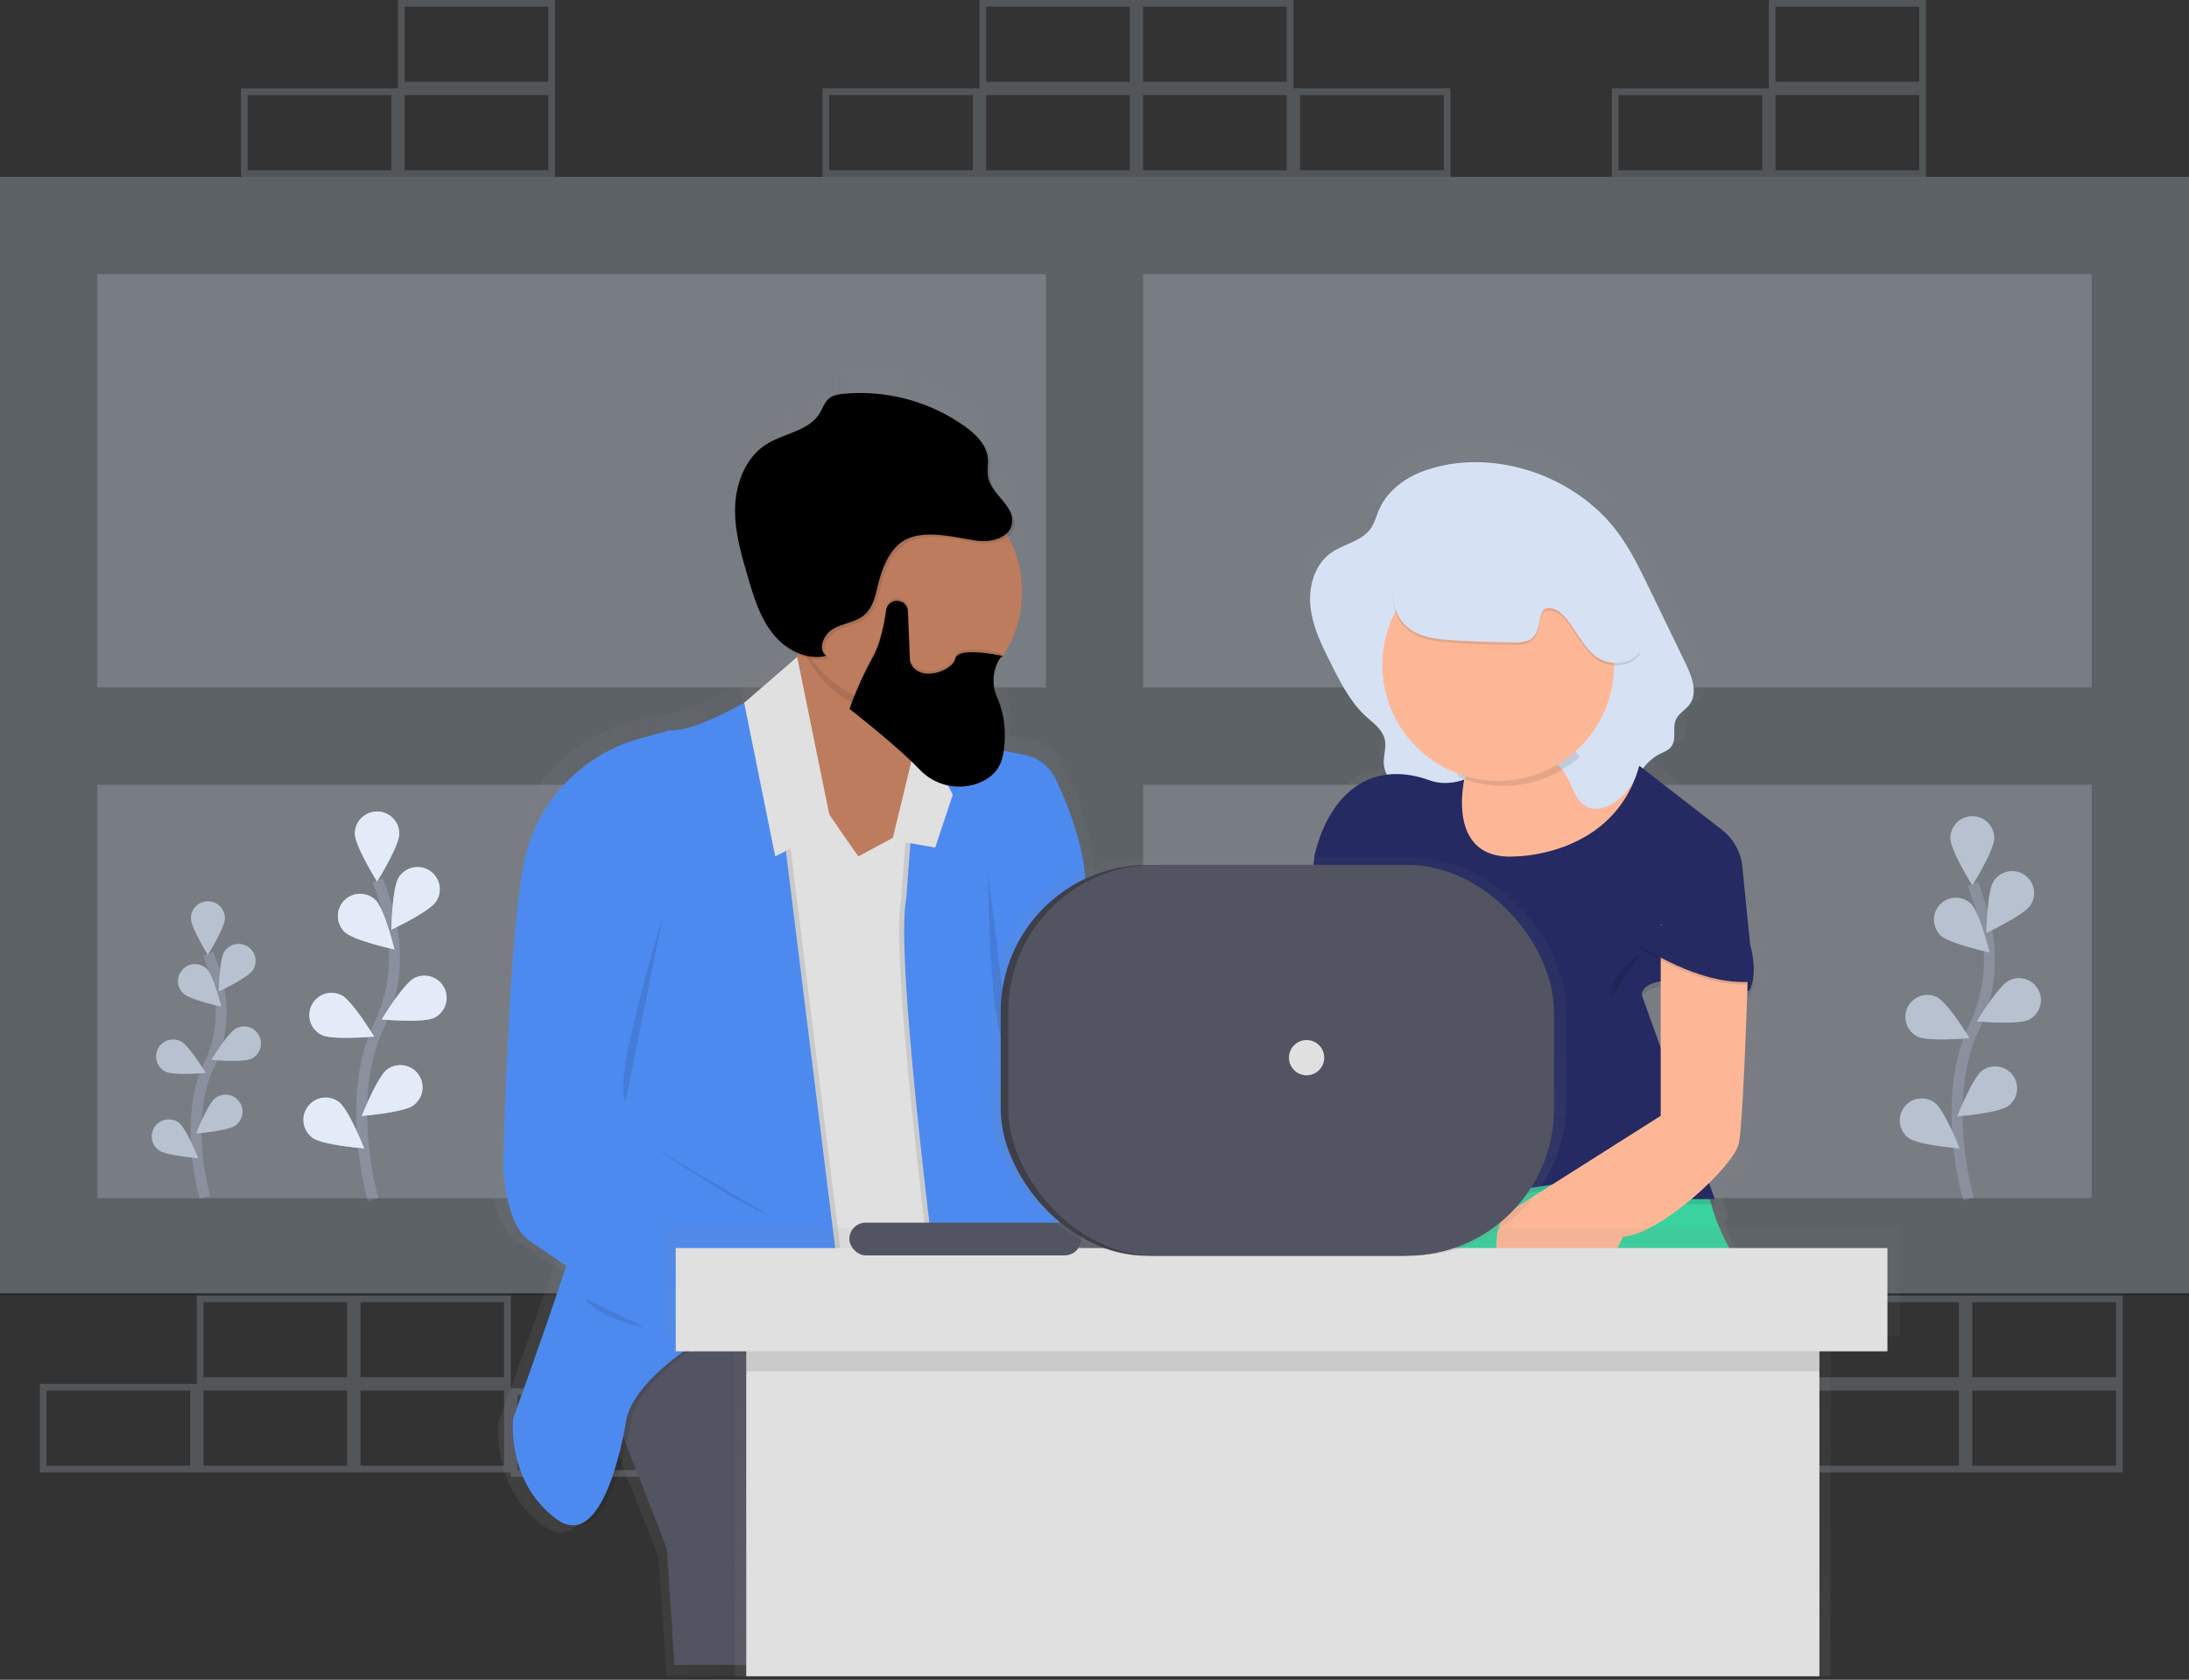 <svg width="400" height="307" xmlns="http://www.w3.org/2000/svg"><rect width="100%" height="100%" fill="#333333" stroke="none"/><defs><linearGradient x1="-.008%" y1="49.986%" x2="100%" y2="49.986%" id="a"><stop stop-color="gray" stop-opacity=".25" offset="0%"/><stop stop-color="gray" stop-opacity=".12" offset="54%"/><stop stop-color="gray" stop-opacity=".1" offset="100%"/></linearGradient><linearGradient x1=".004%" y1="50.008%" x2="100.012%" y2="50.008%" id="b"><stop stop-color="gray" stop-opacity=".25" offset="0%"/><stop stop-color="gray" stop-opacity=".12" offset="54%"/><stop stop-color="gray" stop-opacity=".1" offset="100%"/></linearGradient><linearGradient x1=".004%" y1="50.011%" x2="100.012%" y2="50.011%" id="c"><stop stop-color="gray" stop-opacity=".25" offset="0%"/><stop stop-color="gray" stop-opacity=".12" offset="54%"/><stop stop-color="gray" stop-opacity=".1" offset="100%"/></linearGradient><linearGradient x1="-.01%" y1="49.997%" x2="100.045%" y2="49.997%" id="d"><stop stop-color="gray" stop-opacity=".25" offset="0%"/><stop stop-color="gray" stop-opacity=".12" offset="54%"/><stop stop-color="gray" stop-opacity=".1" offset="100%"/></linearGradient><linearGradient x1="0%" y1="49.998%" x2="100.026%" y2="49.998%" id="e"><stop stop-color="gray" stop-opacity=".25" offset="0%"/><stop stop-color="gray" stop-opacity=".12" offset="54%"/><stop stop-color="gray" stop-opacity=".1" offset="100%"/></linearGradient><linearGradient x1="0%" y1="49.998%" x2="100.033%" y2="49.998%" id="f"><stop stop-color="gray" stop-opacity=".25" offset="0%"/><stop stop-color="gray" stop-opacity=".12" offset="54%"/><stop stop-color="gray" stop-opacity=".1" offset="100%"/></linearGradient><linearGradient x1="0%" y1="50.002%" x2="100%" y2="50.002%" id="g"><stop stop-color="gray" stop-opacity=".25" offset="0%"/><stop stop-color="gray" stop-opacity=".12" offset="54%"/><stop stop-color="gray" stop-opacity=".1" offset="100%"/></linearGradient><linearGradient x1=".003%" y1="50%" x2="100.019%" y2="50%" id="h"><stop stop-color="gray" stop-opacity=".25" offset="0%"/><stop stop-color="gray" stop-opacity=".12" offset="54%"/><stop stop-color="gray" stop-opacity=".1" offset="100%"/></linearGradient><linearGradient x1=".003%" y1="50%" x2="100.026%" y2="50%" id="i"><stop stop-color="gray" stop-opacity=".25" offset="0%"/><stop stop-color="gray" stop-opacity=".12" offset="54%"/><stop stop-color="gray" stop-opacity=".1" offset="100%"/></linearGradient><linearGradient x1="0%" y1="50%" x2="100%" y2="50%" id="j"><stop stop-color="gray" stop-opacity=".25" offset="0%"/><stop stop-color="gray" stop-opacity=".12" offset="54%"/><stop stop-color="gray" stop-opacity=".1" offset="100%"/></linearGradient><linearGradient x1=".013%" y1="50%" x2="100%" y2="50%" id="k"><stop stop-color="gray" stop-opacity=".25" offset="0%"/><stop stop-color="gray" stop-opacity=".12" offset="54%"/><stop stop-color="gray" stop-opacity=".1" offset="100%"/></linearGradient><linearGradient x1="0%" y1="50.064%" x2="100%" y2="50.064%" id="l"><stop stop-color="gray" stop-opacity=".25" offset="0%"/><stop stop-color="gray" stop-opacity=".12" offset="54%"/><stop stop-color="gray" stop-opacity=".1" offset="100%"/></linearGradient><linearGradient x1=".015%" y1="49.97%" x2="100.004%" y2="49.97%" id="m"><stop stop-color="gray" stop-opacity=".25" offset="0%"/><stop stop-color="gray" stop-opacity=".12" offset="54%"/><stop stop-color="gray" stop-opacity=".1" offset="100%"/></linearGradient><linearGradient x1="-.009%" y1="50.016%" x2="100%" y2="50.016%" id="n"><stop stop-color="gray" stop-opacity=".25" offset="0%"/><stop stop-color="gray" stop-opacity=".12" offset="54%"/><stop stop-color="gray" stop-opacity=".1" offset="100%"/></linearGradient><linearGradient x1="-.016%" y1="50.015%" x2="100.023%" y2="50.015%" id="o"><stop stop-color="gray" stop-opacity=".25" offset="0%"/><stop stop-color="gray" stop-opacity=".12" offset="54%"/><stop stop-color="gray" stop-opacity=".1" offset="100%"/></linearGradient><linearGradient x1="0%" y1="50.014%" x2="99.95%" y2="50.014%" id="p"><stop stop-color="gray" stop-opacity=".25" offset="0%"/><stop stop-color="gray" stop-opacity=".12" offset="54%"/><stop stop-color="gray" stop-opacity=".1" offset="100%"/></linearGradient><linearGradient x1="0%" y1="50.002%" x2="99.95%" y2="50.002%" id="q"><stop stop-color="gray" stop-opacity=".25" offset="0%"/><stop stop-color="gray" stop-opacity=".12" offset="54%"/><stop stop-color="gray" stop-opacity=".1" offset="100%"/></linearGradient><linearGradient x1="50.009%" y1="99.993%" x2="50.009%" y2="-.001%" id="r"><stop stop-color="gray" stop-opacity=".25" offset="0%"/><stop stop-color="gray" stop-opacity=".12" offset="54%"/><stop stop-color="gray" stop-opacity=".1" offset="100%"/></linearGradient><linearGradient x1="49.999%" y1="100%" x2="49.999%" y2="0%" id="s"><stop stop-color="gray" stop-opacity=".25" offset="0%"/><stop stop-color="gray" stop-opacity=".12" offset="54%"/><stop stop-color="gray" stop-opacity=".1" offset="100%"/></linearGradient><linearGradient x1="50%" y1="100%" x2="50%" y2="0%" id="t"><stop stop-color="gray" stop-opacity=".25" offset="0%"/><stop stop-color="gray" stop-opacity=".12" offset="54%"/><stop stop-color="gray" stop-opacity=".1" offset="100%"/></linearGradient></defs><g fill="none" fill-rule="evenodd"><path d="M330.505 269.899h-28.687v-16.162h28.687V269.9zm-27.475-1.212h26.263v-13.738H303.03v13.738zm56.162.403h-28.687v-16.16h28.687v16.16zm-27.475-1.211h26.263V254.14h-26.263v13.738zm56.162 1.211h-28.687v-16.16h28.687v16.16zm-27.475-1.211h26.263V254.14h-26.263v13.738zm27.475-14.949h-28.687v-16.162h28.687v16.161zm-27.475-1.213h26.263V237.98h-26.263v13.737zm-1.212 1.213h-28.687v-16.162h28.687v16.161zm-27.475-1.213h26.263V237.98h-26.263v13.737zM35.96 269.09H7.273v-16.16H35.96v16.16zm-27.475-1.21h26.262v-13.74H8.485v13.738zm56.161 1.21H35.96v-16.16h28.686v16.16zm-27.474-1.211h26.262V254.14H37.172v13.738zm56.161 1.211H64.646v-16.16h28.687v16.16zm-27.473-1.21h26.26v-13.74H65.86v13.738zm56.16 2.019H93.333v-16.162h28.687V269.9zm-27.475-1.212h26.263v-13.738H94.545v13.738z" fill="#D6E2F3" fill-rule="nonzero" opacity=".2"/><path d="M93.333 252.93H64.646v-16.162h28.687v16.161zm-27.474-1.213H92.12V237.98H65.86v13.737zm-1.213 1.213H35.96v-16.162h28.686v16.161zm-27.474-1.213h26.262V237.98H37.172v13.737z" fill="#D6E2F3" fill-rule="nonzero" opacity=".2"/><path d="M359.71 219.135s-5.31-18.032.993-31.305a28.48 28.48 0 0 0 2.303-17.866 47.9 47.9 0 0 0-2.53-8.388" stroke="#535461" stroke-width="2"/><path d="M364.404 153.176c0 2.21-4 8.618-4 8.618s-4-6.408-4-8.618a4.002 4.002 0 0 1 8.004 0h-.004zm6.614 12.254c-1.212 1.855-8.044 5.059-8.044 5.059s.125-7.556 1.325-9.41a4.002 4.002 0 1 1 6.72 4.347v.004zm-.291 20.922c-1.971.993-9.495.307-9.495.307s3.92-6.465 5.895-7.455a4.002 4.002 0 0 1 3.604 7.148h-.004zm-3.782 15.778c-1.777 1.312-9.292 1.906-9.292 1.906s2.771-7.026 4.549-8.343a4 4 0 0 1 4.76 6.432l-.017.004zm-12.371-31.209c1.584 1.54 8.97 3.136 8.97 3.136s-1.81-7.338-3.395-8.89a4.002 4.002 0 0 0-5.575 5.742v.012zm-4.19 18.505c1.972.994 9.495.307 9.495.307s-3.92-6.464-5.895-7.454a4.002 4.002 0 0 0-3.604 7.147h.004zm-1.604 18.55c1.778 1.313 9.293 1.907 9.293 1.907s-2.756-7.01-4.538-8.34a4 4 0 0 0-4.76 6.433h.005z" fill="#D6E2F3" fill-rule="nonzero"/><path d="M364.404 153.176c0 2.21-4 8.618-4 8.618s-4-6.408-4-8.618a4.002 4.002 0 0 1 8.004 0h-.004zm6.614 12.254c-1.212 1.855-8.044 5.059-8.044 5.059s.125-7.556 1.325-9.41a4.002 4.002 0 1 1 6.72 4.347v.004zm-.291 20.922c-1.971.993-9.495.307-9.495.307s3.92-6.465 5.895-7.455a4.002 4.002 0 0 1 3.604 7.148h-.004zm-3.782 15.778c-1.777 1.312-9.292 1.906-9.292 1.906s2.771-7.026 4.549-8.343a4 4 0 0 1 4.76 6.432l-.017.004zm-12.371-31.209c1.584 1.54 8.97 3.136 8.97 3.136s-1.81-7.338-3.395-8.89a4.002 4.002 0 0 0-5.575 5.742v.012zm-4.19 18.505c1.972.994 9.495.307 9.495.307s-3.92-6.464-5.895-7.454a4.002 4.002 0 0 0-3.604 7.147h.004zm-1.604 18.55c1.778 1.313 9.293 1.907 9.293 1.907s-2.756-7.01-4.538-8.34a4 4 0 0 0-4.76 6.433h.005z" fill="#000" fill-rule="nonzero" opacity=".25"/><path d="M68.202 219.273s-5.39-18.3 1.01-31.754a28.905 28.905 0 0 0 2.34-18.133 48.61 48.61 0 0 0-2.57-8.533" stroke="#535461" stroke-width="2"/><path d="M72.966 152.368c0 2.242-4.06 8.747-4.06 8.747s-4.066-6.525-4.066-8.747a4.06 4.06 0 1 1 8.122 0h.004zm6.711 12.404c-1.212 1.883-8.162 5.135-8.162 5.135s.125-7.677 1.346-9.547a4.06 4.06 0 1 1 6.816 4.412zM79.382 186c-2.02 1.01-9.637.311-9.637.311s3.98-6.553 5.98-7.564A4.061 4.061 0 1 1 79.382 186zm-3.826 16.012c-1.802 1.333-9.447 1.935-9.447 1.935s2.828-7.13 4.618-8.484a4.066 4.066 0 0 1 4.849 6.529l-.02.02zm-12.57-31.672c1.616 1.563 9.103 3.18 9.103 3.18s-1.834-7.443-3.443-9.007a4.06 4.06 0 1 0-5.656 5.826h-.004zm-4.251 18.795c2.02 1.01 9.637.311 9.637.311s-3.98-6.553-5.98-7.563a4.061 4.061 0 0 0-3.657 7.252zm-1.628 18.812c1.802 1.334 9.447 1.936 9.447 1.936s-2.829-7.131-4.619-8.485a4.066 4.066 0 1 0-4.848 6.53l.02.02z" fill="#D6E2F3" fill-rule="nonzero"/><path d="M72.966 152.368c0 2.242-4.06 8.747-4.06 8.747s-4.066-6.525-4.066-8.747a4.06 4.06 0 1 1 8.122 0h.004zm6.711 12.404c-1.212 1.883-8.162 5.135-8.162 5.135s.125-7.677 1.346-9.547a4.06 4.06 0 1 1 6.816 4.412zM79.382 186c-2.02 1.01-9.637.311-9.637.311s3.98-6.553 5.98-7.564A4.061 4.061 0 1 1 79.382 186zm-3.826 16.012c-1.802 1.333-9.447 1.935-9.447 1.935s2.828-7.13 4.618-8.484a4.066 4.066 0 0 1 4.849 6.529l-.02.02zm-12.57-31.672c1.616 1.563 9.103 3.18 9.103 3.18s-1.834-7.443-3.443-9.007a4.06 4.06 0 1 0-5.656 5.826h-.004zm-4.251 18.795c2.02 1.01 9.637.311 9.637.311s-3.98-6.553-5.98-7.563a4.061 4.061 0 0 0-3.657 7.252zm-1.628 18.812c1.802 1.334 9.447 1.936 9.447 1.936s-2.829-7.131-4.619-8.485a4.066 4.066 0 1 0-4.848 6.53l.02.02z" fill="#FFF" fill-rule="nonzero" opacity=".5"/><path d="M37.45 218.82s-4.105-13.927.772-24.21a22.028 22.028 0 0 0 1.782-13.818 37.046 37.046 0 0 0-1.956-6.485" stroke="#535461" stroke-width="2"/><path d="M41.083 167.818c0 1.71-3.095 6.667-3.095 6.667s-3.095-4.958-3.095-6.667a3.095 3.095 0 1 1 6.19 0zm5.115 9.467c-.93 1.434-6.222 3.915-6.222 3.915s.097-5.842 1.026-7.273a3.095 3.095 0 0 1 5.196 3.366v-.008zm-.222 16.178c-1.528.767-7.346.238-7.346.238s3.03-4.994 4.558-5.766a3.095 3.095 0 1 1 2.788 5.528zm-2.926 12.206c-1.373 1.018-7.2 1.474-7.2 1.474s2.146-5.434 3.52-6.464a3.095 3.095 0 0 1 3.68 4.978v.012zm-9.571-24.138c1.212 1.192 6.937 2.425 6.937 2.425s-1.398-5.657-2.626-6.87a3.096 3.096 0 1 0-4.311 4.445zm-3.241 14.315c1.528.768 7.346.239 7.346.239s-3.03-4.994-4.558-5.766a3.095 3.095 0 1 0-2.788 5.527zm-1.24 14.344c1.374 1.018 7.2 1.475 7.2 1.475s-2.145-5.435-3.52-6.465a3.095 3.095 0 1 0-3.68 4.978v.012z" fill="#D6E2F3" fill-rule="nonzero"/><path d="M41.083 167.818c0 1.71-3.095 6.667-3.095 6.667s-3.095-4.958-3.095-6.667a3.095 3.095 0 1 1 6.19 0zm5.115 9.467c-.93 1.434-6.222 3.915-6.222 3.915s.097-5.842 1.026-7.273a3.095 3.095 0 0 1 5.196 3.366v-.008zm-.222 16.178c-1.528.767-7.346.238-7.346.238s3.03-4.994 4.558-5.766a3.095 3.095 0 1 1 2.788 5.528zm-2.926 12.206c-1.373 1.018-7.2 1.474-7.2 1.474s2.146-5.434 3.52-6.464a3.095 3.095 0 0 1 3.68 4.978v.012zm-9.571-24.138c1.212 1.192 6.937 2.425 6.937 2.425s-1.398-5.657-2.626-6.87a3.096 3.096 0 1 0-4.311 4.445zm-3.241 14.315c1.528.768 7.346.239 7.346.239s-3.03-4.994-4.558-5.766a3.095 3.095 0 1 0-2.788 5.527zm-1.24 14.344c1.374 1.018 7.2 1.475 7.2 1.475s-2.145-5.435-3.52-6.465a3.095 3.095 0 1 0-3.68 4.978v.012z" fill="#000" fill-rule="nonzero" opacity=".25"/><g opacity=".7" fill-rule="nonzero"><path fill="#D6E2F3" opacity=".6" d="M0 32.323h400v204.04H0z"/><path d="M0 32.323v204.445h400V32.323H0zm17.778 17.778H191.11v75.556H17.778V50.1zm0 93.333H191.11v75.556H17.778v-75.556zm364.444 75.556H208.89v-75.556h173.333v75.556zm0-93.333H208.89V50.1h173.333v75.556z" fill="#000" opacity=".25"/></g><g opacity=".7" transform="translate(88.889 66.667)" fill-rule="nonzero"><path d="M57.822 178.537s-35.006-12.8-39.798 5.217l13.427 34.129 1.438 21.818h29.248V221.2s-4.315-18.489 6.716-29.863l-11.03-12.8z" fill="url(#a)"/><path d="M30.958.606c-1.487-.493-3.277-.933-4.49.049-.702.57-1.005 1.486-1.55 2.206-1.815 2.38-5.472 1.935-8.36 2.787-4.247 1.253-6.87 5.46-8.372 9.58-6.65 18.182.763 38.978-5.026 57.443-1.705 5.434-4.493 11.466-1.738 16.464.917 1.669 2.424 3.059 2.869 4.901.622 2.501-.578 5.782 1.52 7.305.654.473 1.482.623 2.266.808 4.719 1.245 8.295 4.918 11.89 8.182 3.597 3.265 7.92 6.425 12.797 6.21a20.89 20.89 0 0 0 4.638-.92l24.202-6.74c2.424-.675 5.059-1.491 6.465-3.56.86-1.264 1.131-2.828 1.35-4.331a114.11 114.11 0 0 0 1.183-17.346c0-1.915-.089-3.874-.808-5.656-.808-2.057-2.424-3.701-3.6-5.58-2.27-3.636-2.88-8.004-3.442-12.234-.893-6.736-1.786-13.604-.55-20.287.53-2.869 1.442-5.657 2.049-8.505a40.347 40.347 0 0 0 .46-14.113c-.566-3.9-1.778-7.855-4.444-10.788a11.277 11.277 0 0 0-6.707-3.637c-3.273-.404-4.901 1.48-7.819 2.182-4.315 1.08-10.634-3.05-14.783-4.42z" opacity=".1" transform="translate(32.727 76.364)" fill="url(#b)"/><path d="M63.685 76.004c-1.487-.493-3.277-.933-4.489.049-.703.57-1.006 1.486-1.552 2.206-1.814 2.38-5.47 1.935-8.36 2.787-4.246 1.253-6.868 5.46-8.37 9.58-6.651 18.182.763 38.978-5.027 57.443-1.705 5.434-4.493 11.466-1.738 16.464.918 1.669 2.425 3.059 2.87 4.901.621 2.501-.579 5.782 1.518 7.305.655.473 1.483.623 2.267.808 4.72 1.245 8.295 4.918 11.89 8.182 3.597 3.265 7.912 6.46 12.797 6.235 1.576-.13 3.132-.44 4.638-.922l24.202-6.739c2.425-.675 5.059-1.49 6.465-3.56.86-1.264 1.131-2.828 1.35-4.33a114.11 114.11 0 0 0 1.183-17.346c0-1.915-.089-3.875-.808-5.657-.808-2.056-2.424-3.7-3.6-5.58-2.27-3.636-2.88-8.004-3.442-12.234-.893-6.735-1.786-13.604-.55-20.287.53-2.869 1.443-5.656 2.049-8.505a40.347 40.347 0 0 0 .46-14.113c-.565-3.9-1.777-7.855-4.444-10.788a11.277 11.277 0 0 0-6.707-3.636c-3.273-.404-4.901 1.478-7.818 2.181-4.315 1.051-10.635-3.054-14.784-4.444z" fill="url(#c)"/><path d="M56.865 40.121s.48 18.012-5.273 17.54c-5.754-.473 16.287 29.862 16.287 29.862l18.699-9.955s-11.022-17.536-3.346-28.44c7.677-10.906-26.367-9.007-26.367-9.007z" fill="url(#d)"/><path d="M21.907 124.545s-3.834 26.073-13.426 18.962c-9.592-7.111-8.154-18.962-8.154-18.962S19.03 74.3 18.073 66.711C17.115 59.123 49.992.166 49.992.166L62.17 97.05s-36.429 13.272-40.263 27.494z" opacity=".1" transform="translate(2.828 68.687)" fill="url(#e)"/><path d="M23.778 193.232s-3.835 26.073-13.426 18.962c-9.592-7.111-8.154-18.962-8.154-18.962s18.703-50.246 17.741-57.834c-.961-7.588 31.92-66.545 31.92-66.545l12.177 96.884s-36.424 13.273-40.258 27.495z" fill="url(#f)"/><path d="M57.822 51.499S39.12 64.287 31.92 63.822l-5.588 1.52A30.67 30.67 0 0 0 4.198 88.965l-.089.452C1.24 104.59.28 146.308.28 146.308s.48 10.908 5.273 13.736l30.707 20.857s-.958-22.752 10.55-25.123c11.506-2.372-2.878-.95-2.878-.95l-21.099-12.323s.481-18.489 6.235-24.646c5.753-6.158 25.895-38.384 25.895-38.384l-5.754-19.907 8.614-8.069z" fill="url(#g)"/><path d="M2.885.388s11.778 3.083 20.024 4.59a8.299 8.299 0 0 1 5.996 4.525c2.489 5.135 6.283 14.424 5.628 22.17l7.192 27.967 20.606 24.647-18.695 8.537-21.09-23.228 17.26 44.085-32.13 1.422s-9.59-71.111-7.19-82.954L2.885.388z" opacity=".1" transform="translate(75.556 63.434)" fill="url(#h)"/><path d="M79.398 63.822s11.778 3.083 20.024 4.59a8.299 8.299 0 0 1 5.996 4.525c2.49 5.136 6.283 14.425 5.628 22.17l7.192 27.968 20.606 24.646-18.699 8.534-21.099-23.229 17.277 44.09-32.13 1.421s-9.591-71.11-7.191-82.953l2.396-31.762z" fill="url(#i)"/><path fill="url(#j)" d="M56.246 49.988l6.61 32.085-10.787 5.45-5.911-28.9zm18.118 34.456l5.034-20.622 6.477 12.09-3.358 9.955z"/><path d="M92.586 90.606s0 32.234 4.315 34.602" fill="url(#j)" opacity=".1"/><path d="M30.727 98.663s-9.951 31.745-7.135 35.07" fill="url(#k)" opacity=".1"/><path d="M28.812 142.267s19.184 12.4 21.818 12.598" fill="url(#l)" opacity=".1"/><path d="M.372.4S.444 3.176.186 6.517a22.069 22.069 0 0 0 20.323 13.334 22.5 22.5 0 0 0 3.535-.283c-.125-3.548.558-7.107 2.7-10.146C34.415-1.495.371.4.371.4z" opacity=".1" transform="translate(56.97 41.616)" fill="url(#m)"/><ellipse fill="url(#j)" cx="77.002" cy="37.754" rx="22.057" ry="21.806"/><path d="M46.15 28.182c2.67.355 6.06-.525 6.59-3.144.65-3.305-3.823-5.454-4.514-8.755-.258-1.237.049-2.53-.1-3.786-.3-2.53-2.368-4.477-4.473-5.948A34.695 34.695 0 0 0 20.776.521c-1.002.093-2.057.255-2.829.89-.88.714-1.212 1.878-1.822 2.827C14.057 7.543 9.41 7.931 6.077 9.992c-3.9 2.424-5.83 7.14-6.004 11.68-.174 4.542 1.135 8.999 2.424 13.362 1.103 3.71 2.259 7.52 4.679 10.558 2.42 3.038 6.436 5.16 10.238 4.246-1.741-1.24-.477-4.12 1.41-5.13 1.887-1.011 4.23-1.185 5.843-2.579 1.612-1.394 2.097-3.676 2.622-5.753.663-2.618 1.616-5.277 3.555-7.188 3.802-3.742 10.65-1.624 15.305-1.006z" opacity=".1" transform="translate(44.848 .404)" fill="url(#n)"/><path d="M90.505 28.113c2.67.356 6.06-.525 6.59-3.143.65-3.305-3.822-5.455-4.513-8.756-.259-1.236.048-2.53-.101-3.786-.3-2.529-2.368-4.476-4.473-5.947A34.695 34.695 0 0 0 65.148.448c-1.003.093-2.057.255-2.829.89-.88.715-1.212 1.878-1.822 2.828-2.069 3.305-6.715 3.693-10.049 5.753-3.899 2.424-5.83 7.14-6.004 11.681-.173 4.541 1.136 8.998 2.425 13.362 1.103 3.709 2.258 7.519 4.678 10.557 2.42 3.039 6.437 5.16 10.239 4.247-1.742-1.24-.477-4.122 1.41-5.132 1.887-1.01 4.23-1.183 5.842-2.577 1.613-1.394 2.097-3.677 2.623-5.754.662-2.618 1.616-5.277 3.555-7.188 3.798-3.737 10.647-1.624 15.29-1.002z" fill="url(#o)"/><path d="M7.33 1.907c-.324 2.255-1.043 6.158-2.397 8.622A68.954 68.954 0 0 0 .356 20.533s8.832 6.76 13.333 11.378a10.473 10.473 0 0 0 10.998 2.663c2.34-.84 4.388-2.465 4.933-5.511.857-4.804-.161-8.429-1.123-10.574a7.859 7.859 0 0 1-.032-6.465c.331-.727.719-1.297 1.151-1.438 0 0-8.63-1.895-9.11.473-.482 2.367-7.193 4.739-8.631.472l-.404-9.406A2.069 2.069 0 0 0 9.394.154a2.069 2.069 0 0 0-2.065 1.753z" opacity=".1" transform="translate(65.859 38.788)" fill="url(#p)"/><path d="M73.188 41.172c-.323 2.254-1.043 6.157-2.396 8.622a68.954 68.954 0 0 0-4.578 10.004s8.832 6.76 13.333 11.378a10.473 10.473 0 0 0 10.998 2.662c2.34-.84 4.388-2.464 4.934-5.51.856-4.805-.162-8.429-1.123-10.574a7.859 7.859 0 0 1-.033-6.465c.332-.727.72-1.297 1.152-1.438 0 0-8.63-1.895-9.111.472-.481 2.368-7.192 4.74-8.63.473l-.405-9.406a2.069 2.069 0 0 0-2.076-1.972 2.069 2.069 0 0 0-2.065 1.754z" fill="url(#q)"/></g><path d="M147.18 244.893s-33.604-12.428-38.206 5.063l12.889 33.13 1.37 21.2h28.08v-17.959s-4.141-17.951 6.465-29.002l-10.598-12.432z" fill="#535461" fill-rule="nonzero"/><path d="M152.808 146.263c-1.426-.477-3.147-.905-4.307.048-.675.554-.966 1.443-1.49 2.142-1.742 2.31-5.253 1.878-8.025 2.707-4.077 1.212-6.59 5.3-8.037 9.293-6.383 17.652.732 37.854-4.824 55.781-1.616 5.277-4.31 11.136-1.668 15.988.88 1.616 2.315 2.97 2.755 4.76.598 2.424-.553 5.616 1.459 7.095.626.46 1.422.602 2.173.808 4.53 1.212 7.964 4.776 11.415 7.947 3.45 3.172 7.604 6.239 12.282 6.033a19.798 19.798 0 0 0 4.445-.893l23.232-6.546c2.331-.658 4.849-1.45 6.21-3.458.808-1.212 1.087-2.74 1.297-4.206a112.093 112.093 0 0 0 1.136-16.845c0-1.858-.085-3.761-.768-5.49-.808-1.997-2.327-3.593-3.459-5.423-2.177-3.523-2.767-7.774-3.305-11.883-.856-6.541-1.713-13.212-.529-19.7.51-2.785 1.386-5.492 1.968-8.26a39.628 39.628 0 0 0 .444-13.704c-.541-3.786-1.709-7.629-4.263-10.477a10.792 10.792 0 0 0-6.44-3.532c-3.143-.404-4.707 1.439-7.507 2.122-4.141 1.014-10.21-2.974-14.194-4.307z" fill="#000" fill-rule="nonzero" opacity=".1"/><path d="M152.808 145.341c-1.426-.476-3.147-.905-4.307.049-.675.553-.966 1.442-1.49 2.141-1.742 2.311-5.253 1.88-8.025 2.707-4.077 1.213-6.59 5.301-8.037 9.293-6.383 17.653.732 37.855-4.824 55.782-1.616 5.277-4.31 11.135-1.668 15.988.88 1.616 2.315 2.97 2.755 4.76.598 2.424-.553 5.616 1.459 7.095.626.46 1.422.602 2.173.808 4.53 1.212 7.964 4.775 11.415 7.947 3.45 3.172 7.604 6.238 12.282 6.032a19.798 19.798 0 0 0 4.445-.892l23.236-6.542c2.332-.658 4.849-1.45 6.21-3.458.808-1.213 1.087-2.74 1.297-4.207A112.073 112.073 0 0 0 190.865 226c0-1.859-.085-3.762-.768-5.49-.808-1.997-2.327-3.593-3.459-5.423-2.177-3.523-2.767-7.774-3.305-11.883-.856-6.541-1.713-13.212-.529-19.701.51-2.784 1.386-5.49 1.968-8.259a39.628 39.628 0 0 0 .444-13.705c-.541-3.785-1.709-7.628-4.262-10.476a10.792 10.792 0 0 0-6.429-3.544c-3.143-.404-4.707 1.439-7.507 2.121-4.157 1.027-10.226-2.965-14.21-4.299z" fill="#E0E0E0" fill-rule="nonzero"/><path d="M146.263 110.48s.46 17.492-5.063 17.031c-5.523-.46 15.653 29.002 15.653 29.002l17.951-9.669s-10.586-17.03-3.232-27.62c7.353-10.59-25.31-8.743-25.31-8.743z" fill="#BE7C5E" fill-rule="nonzero"/><path d="M115.418 259.168s-3.68 25.317-12.889 18.412c-9.208-6.905-7.826-18.412-7.826-18.412s17.952-48.796 17.03-56.162c-.92-7.366 30.659-64.626 30.659-64.626l11.689 94.085s-34.982 12.893-38.663 26.703z" fill="#000" fill-rule="nonzero" opacity=".1"/><path d="M114.497 259.168s-3.68 25.317-12.889 18.412c-9.208-6.905-7.826-18.412-7.826-18.412s17.951-48.796 17.03-56.162c-.921-7.366 30.659-64.626 30.659-64.626l11.689 94.085s-34.982 12.893-38.663 26.703z" fill="#4D8AF0" fill-rule="nonzero"/><path d="M147.18 121.527s-17.952 12.429-24.857 11.968l-5.365 1.475a29.648 29.648 0 0 0-21.249 22.941l-.085.44c-2.763 14.732-3.68 55.24-3.68 55.24s.46 10.587 5.062 13.334l29.459 20.275s-.922-22.097 10.129-24.396c11.05-2.299-2.764-.921-2.764-.921l-20.254-11.972s.46-17.951 5.984-23.935c5.523-5.984 24.856-37.285 24.856-37.285l-5.523-19.354 8.287-7.81z" fill="#4D8AF0" fill-rule="nonzero"/><path d="M166.974 133.499s11.313 2.994 19.224 4.444a7.976 7.976 0 0 1 5.754 4.396c2.387 4.99 6.028 14.004 5.402 21.528l6.905 27.16 19.798 23.935-17.956 8.299-20.242-22.554 16.565 42.828-30.844 1.358s-9.208-69.05-6.905-80.558l2.299-30.836z" fill="#000" fill-rule="nonzero" opacity=".1"/><path d="M167.895 133.499s11.313 2.994 19.224 4.444a7.976 7.976 0 0 1 5.754 4.396c2.388 4.99 6.028 14.004 5.402 21.528l6.905 27.16 19.798 23.935-17.952 8.286-20.254-22.557 16.565 42.828-30.84 1.374s-9.208-69.05-6.905-80.558l2.303-30.836z" fill="#4D8AF0" fill-rule="nonzero"/><path fill="#E0E0E0" fill-rule="nonzero" d="M145.669 120.065l6.347 31.155-10.36 5.293-5.672-28.065zm17.394 33.458l4.832-20.024 6.214 11.737-3.22 9.67z"/><path d="M180.554 159.507s0 31.301 4.14 33.604m-63.522-25.794s-9.556 30.828-6.869 34.057m5.027 8.306s18.415 12.041 20.945 12.235m6.445-109.592s.072 2.695-.179 5.94a21.18 21.18 0 0 0 22.905 12.658c-.12-3.446.538-6.9 2.59-9.854 7.358-10.586-25.317-8.744-25.317-8.744z" fill="#000" fill-rule="nonzero" opacity=".1"/><circle fill="#BE7C5E" fill-rule="nonzero" cx="165.592" cy="108.182" r="21.176"/><path d="M179.026 99.28c2.566.344 5.835-.512 6.328-3.05.626-3.212-3.67-5.297-4.332-8.485-.25-1.212.049-2.456-.097-3.672-.287-2.457-2.274-4.348-4.295-5.774a33.022 33.022 0 0 0-21.96-5.85c-.96.092-1.975.246-2.718.86-.845.695-1.172 1.822-1.75 2.756-1.988 3.208-6.465 3.588-9.644 5.588-3.746 2.339-5.596 6.933-5.766 11.345-.17 4.412 1.09 8.74 2.335 12.974 1.059 3.604 2.17 7.3 4.493 10.25 2.323 2.95 6.182 5.01 9.826 4.121-1.672-1.212-.456-4.004 1.354-4.981 1.81-.978 4.04-1.148 5.612-2.505 1.572-1.358 2.02-3.572 2.517-5.588.639-2.546 1.56-5.124 3.414-6.982 3.645-3.677 10.202-1.608 14.683-1.006z" fill="#000" fill-rule="nonzero" opacity=".1"/><path d="M178.586 98.82c2.566.344 5.834-.513 6.327-3.05.626-3.212-3.669-5.297-4.331-8.485-.25-1.212.048-2.457-.097-3.673-.307-2.477-2.303-4.376-4.323-5.794a33.022 33.022 0 0 0-21.948-5.854c-.961.093-1.976.246-2.72.86-.843.695-1.17 1.822-1.749 2.756-1.987 3.208-6.464 3.588-9.644 5.588-3.745 2.34-5.596 6.933-5.766 11.345-.17 4.412 1.091 8.74 2.336 12.974 1.058 3.604 2.17 7.3 4.493 10.25 2.323 2.95 6.181 5.01 9.826 4.122-1.673-1.213-.457-4.004 1.353-4.982 1.81-.978 4.04-1.148 5.613-2.505 1.571-1.358 2.02-3.572 2.517-5.588.638-2.546 1.56-5.123 3.414-6.982 3.64-3.64 10.214-1.576 14.699-.982z" fill="#000" fill-rule="nonzero"/><path d="M161.931 111.038c-.31 2.19-1.002 5.98-2.303 8.372a67.337 67.337 0 0 0-4.396 9.697s8.485 6.566 12.788 11.05a9.972 9.972 0 0 0 10.558 2.586c2.246-.808 4.214-2.396 4.735-5.35.808-4.666-.153-8.185-1.075-10.27a7.713 7.713 0 0 1-.016-6.27c.32-.708.691-1.257 1.107-1.398 0 0-8.287-1.843-8.747.46-.46 2.303-6.905 4.602-8.287.46l-.38-9.135a1.996 1.996 0 0 0-1.996-1.915 1.992 1.992 0 0 0-1.988 1.713z" fill="#000" fill-rule="nonzero" opacity=".1"/><path d="M161.931 111.499c-.31 2.19-1.002 5.98-2.303 8.372a67.337 67.337 0 0 0-4.396 9.697s8.485 6.565 12.788 11.05a9.972 9.972 0 0 0 10.558 2.586c2.246-.808 4.214-2.396 4.735-5.35.808-4.666-.154-8.185-1.075-10.27a7.713 7.713 0 0 1-.028-6.287c.32-.707.69-1.257 1.107-1.398 0 0-8.287-1.843-8.747.46-.461 2.304-6.893 4.623-8.287.493l-.38-9.135a1.996 1.996 0 0 0-1.996-1.915 1.992 1.992 0 0 0-1.976 1.697z" fill="#000" fill-rule="nonzero"/><path d="M326.465 242.469s-8.32-8.328-11.378-19.394h.715l-.343-.962h.343l-1.083-3.079c3.067-3.014 5.334-5.935 5.701-7.596.622-2.796 1.24-17.923 1.616-28.436l.332.08c.808-1.381.977-3.122.92-4.702a18.234 18.234 0 0 0-.678-5.253l-1.499-15.01a10.238 10.238 0 0 0-3.94-7.05L301.98 139.28a9.66 9.66 0 0 1 2.982-2.643c.868-.46 1.878-.775 2.464-1.563 1.059-1.427.158-3.552.881-5.176.541-1.212 1.875-1.89 2.655-2.978 1.596-2.226.44-5.3-.752-7.765l-6.925-14.316c-1.92-3.963-3.855-7.96-6.538-11.45-8.214-10.7-24.02-16.02-36.905-11.382-3.672 1.321-7.054 3.859-8.622 7.43-.545 1.245-.873 2.602-1.664 3.705-1.766 2.461-5.213 2.926-7.677 4.695-3.148 2.275-4.315 6.558-3.875 10.417.44 3.858 2.21 7.422 3.956 10.909 1.834 3.636 3.729 7.381 6.739 10.137 1.406 1.289 3.127 2.485 3.576 4.34.384 1.591-.295 3.232-.154 4.88.06.686.26 1.352.59 1.956-6.8.852-11.624 6.5-13.786 14.905-.133.521-.186.808-.186.808l-.957 8.703c-.02.376 0 .74 0 1.099a11.446 11.446 0 0 0 1.212 5.656v30.558l-29.091 18.416c-4.364 1.94-3.394 17.45 5.333 20.356 8.728 2.905 16.49-15.479 16.49-15.479 5.312-.356 14.25-7.442 19.054-12.93a8.756 8.756 0 0 0 2.533 2.64c-3.467 7.813-10.323 23.979-9.228 27.26.658 1.98 17.685 2.161 36.089 1.773.47.262.964.48 1.474.65 1.964.655 3.88.227 5.657-.827 19.911-.57 39.16-1.596 39.16-1.596zm-24.57-59.253c.404-1.119 1.73-1.73 3.503-2.02v11.786l-3.503-9.766zm-1.693-41.414l.057-.085-.057.085z" fill="url(#r)" fill-rule="nonzero"/><path d="M256.51 168.485s-.922 32.683-1.843 36.828c-.922 4.146-14.263 16.55-21.176 17.03 0 0-7.366 17.491-15.653 14.732-8.286-2.76-9.208-17.491-5.062-19.334l27.628-17.495v-34.985l16.105 3.224z" fill="#FDB797" fill-rule="nonzero"/><path d="M255.818 208.53s-11.967 25.777-10.586 29.923c1.382 4.145 78.255 0 78.255 0s-14.27-14.271-11.507-29.924h-56.162z" fill="#3AD29F" fill-rule="nonzero"/><path d="M265.026 132.117s1.843 17.952-1.382 22.097c-3.224 4.146 12.89 6.465 14.271 6.465 1.382 0 16.113-5.063 18.873-6.465 2.76-1.402 5.063-11.507 5.063-11.507s-13.81 2.764-17.952-13.333l-18.873 2.743z" fill="#FDB797" fill-rule="nonzero"/><path d="M260.202 86.065c-3.487 1.256-6.703 3.664-8.19 7.058-.517 1.18-.828 2.469-1.58 3.52-1.676 2.335-4.95 2.775-7.272 4.444-2.99 2.161-4.097 6.226-3.681 9.895.416 3.669 2.097 7.05 3.753 10.347 1.742 3.463 3.544 7.01 6.4 9.629 1.334 1.212 2.97 2.36 3.394 4.12.364 1.512-.279 3.092-.145 4.64.331 3.825 4.905 5.607 8.723 6.031 1.66.186 3.56.194 4.731-.997.598-.615.901-1.447 1.277-2.215a10.614 10.614 0 0 1 18.933-.194c.897 1.722 1.419 3.815 3.047 4.849 2.493 1.616 5.83-.279 7.677-2.614 1.846-2.336 3.171-5.253 5.794-6.655.808-.44 1.785-.735 2.343-1.487 1.006-1.353.15-3.373.836-4.913.518-1.16 1.782-1.794 2.522-2.828 1.515-2.113.404-5.034-.716-7.374l-6.577-13.596c-1.823-3.765-3.66-7.56-6.206-10.877-7.819-10.133-22.829-15.187-35.063-10.783z" fill="#D6E2F3" fill-rule="nonzero"/><path d="M276.994 157.434s17.951 0 22.558-16.565l15.11 11.717a9.721 9.721 0 0 1 3.718 6.72l1.426 14.254s1.616 5.293-.23 8.517c0 0-19.103-4.849-19.564.69l13.333 37.286s-20.715.46-26.238-3.233c0 0-22.558 4.602-28.08-.46-5.524-5.063-11.047-4.602-6.465-16.114 0 0-9.208-9.208-5.063-22.097 4.145-12.888.23.23.23.23s-8.941-4.37-8.48-12.678l.92-8.287s.05-.275.178-.768c2.809-10.909 10.348-16.97 20.95-13.107 3.099 1.124 6.267-.165 6.267-.165s-3.459 14.982 9.43 14.06z" fill="#000" fill-rule="nonzero" opacity=".1"/><path d="M276.994 156.513s17.951 0 22.558-16.566l15.11 11.718a9.721 9.721 0 0 1 3.718 6.719l1.426 14.254s1.616 5.293-.23 8.518c0 0-19.103-4.849-19.564.69l13.333 37.285s-20.715.46-26.238-3.232c0 0-22.558 4.602-28.08-.46-5.524-5.063-11.047-4.603-6.465-16.114 0 0-9.208-9.208-5.063-22.097 4.145-12.889.23.23.23.23s-8.941-4.371-8.48-12.658l.92-8.287s.05-.275.178-.768c2.809-10.909 10.348-16.97 20.95-13.107 3.099 1.124 6.267-.165 6.267-.165s-3.459 14.961 9.43 14.04z" fill="#252A62" fill-rule="nonzero"/><path d="M319.576 172.166s-.921 32.682-1.843 36.828c-.92 4.145-14.27 16.566-21.175 17.03 0 0-7.366 17.491-15.653 14.732-8.287-2.76-9.208-17.491-5.063-19.334l27.62-17.49v-34.999l16.114 3.233z" fill="#FDB797" fill-rule="nonzero"/><path d="M299.798 173.317s10.586 7.184 19.798 6.586c0 0 .921-12.34-1.842-13.03-2.764-.691-14.752 0-17.956 6.444z" fill="#000" fill-rule="nonzero" opacity=".1"/><path d="M299.798 172.857s10.586 7.183 19.798 6.585c0 0 .921-12.339-1.842-13.03-2.764-.69-14.752 0-17.956 6.445z" fill="#252A62" fill-rule="nonzero"/><path d="M284.82 130.275l-18.873 2.763s.425 4.154.51 8.926a21.184 21.184 0 0 0 22.222-3.612c-1.592-1.944-2.954-4.57-3.859-8.077z" fill="#000" fill-rule="nonzero" opacity=".1"/><circle fill="#FDB797" fill-rule="nonzero" cx="273.774" cy="121.531" r="21.176"/><path d="M279.354 117.459a6.614 6.614 0 0 1-2.829.404 190.592 190.592 0 0 1-11.228-.404c-2.828-.19-5.859-.526-8.044-2.34-2.942-2.424-3.407-7.018-1.887-10.525 1.519-3.507 4.618-6.093 7.89-8.08a23.547 23.547 0 0 1 5.948-2.684c6.06-1.648 12.784.376 17.604 4.416 4.82 4.04 7.895 9.875 9.523 15.952.562 2.101 1.285 4.606 3.366 5.253-1.386 2.303-4.768 2.67-7.192 1.515-3.58-1.701-5.414-8.214-8.626-9.24-3.584-1.152-1.5 4.343-4.525 5.733z" fill="#000" fill-rule="nonzero" opacity=".1"/><path d="M279.354 116.998a6.614 6.614 0 0 1-2.829.404 190.592 190.592 0 0 1-11.228-.404c-2.828-.19-5.859-.525-8.044-2.34-2.942-2.424-3.407-7.018-1.887-10.525 1.519-3.507 4.618-6.093 7.89-8.08a23.547 23.547 0 0 1 5.944-2.675c6.06-1.649 12.784.376 17.604 4.416 4.82 4.04 7.895 9.875 9.523 15.951.562 2.101 1.285 4.607 3.366 5.253-1.386 2.303-4.768 2.67-7.192 1.515-3.58-1.7-5.414-8.214-8.626-9.24-3.58-1.16-1.495 4.327-4.521 5.725z" fill="#D6E2F3" fill-rule="nonzero"/><path d="M252.368 199.095a81.548 81.548 0 0 1 21.167-2.764m26.263-22.093s-6.905 5.063-5.063 7.827" fill="#000" fill-rule="nonzero" opacity=".1"/><path d="M226.388.17H.364v19.765h13.155V82.11h200.182V19.934h12.687z" opacity=".7" transform="translate(120.808 224.242)" fill="url(#s)" fill-rule="nonzero"/><path fill="#E0E0E0" fill-rule="nonzero" d="M136.364 235.923h196.101v70.432H136.364z"/><path fill="#000" fill-rule="nonzero" opacity=".1" d="M136.364 239.604h196.101v11.046H136.364z"/><path fill="#E0E0E0" fill-rule="nonzero" d="M123.475 228.097h221.418v18.873H123.475z"/><rect fill="#535461" fill-rule="nonzero" x="155.208" y="223.451" width="42.352" height="5.984" rx="2.992"/><rect x=".38" y=".368" width="105.261" height="72.78" rx="28.22" opacity=".7" transform="translate(180.606 156.364)" fill="url(#t)" fill-rule="nonzero"/><rect fill="#3E3F49" fill-rule="nonzero" x="182.861" y="158.073" width="99.713" height="71.434" rx="26.84"/><rect fill="#535461" fill-rule="nonzero" x="184.242" y="158.073" width="99.713" height="71.434" rx="26.84"/><circle fill="#E0E0E0" fill-rule="nonzero" cx="238.756" cy="193.301" r="3.224"/><path d="M106.901 237.301s2.723 3.996 10.8 5.22" fill="#000" fill-rule="nonzero" opacity=".1"/><path d="M178.99 32.323h-28.687V16.162h28.687v16.161zm-27.475-1.212h26.263V17.374h-26.263V31.11zm56.162 1.212H178.99V16.162h28.687v16.161zm-27.475-1.212h26.263V17.374h-26.263V31.11z" fill="#D6E2F3" fill-rule="nonzero" opacity=".2"/><path d="M236.364 32.323h-28.687V16.162h28.687v16.161zm-27.475-1.212h26.263V17.374h-26.263V31.11zm56.161 1.212h-28.686V16.162h28.687v16.161zm-27.474-1.212h26.262V17.374h-26.262V31.11zm-1.212-14.949h-28.687V0h28.687v16.162zm-27.475-1.213h26.263V1.212h-26.263V14.95zm-1.212 1.213H178.99V0h28.687v16.162zm-27.475-1.213h26.263V1.212h-26.263V14.95zM72.727 32.323H44.04V16.162h28.687v16.161zm-27.474-1.212h26.262V17.374H45.253V31.11zm56.161 1.212H72.727V16.162h28.687v16.161zM73.94 31.111h26.263V17.374H73.939V31.11zm27.474-14.949H72.727V0h28.687v16.162zM73.94 14.949h26.263V1.212H73.939V14.95zm249.292 17.374h-28.687V16.162h28.687v16.161zm-27.474-1.212h26.262V17.374h-26.262V31.11zm56.162 1.212h-28.688V16.162h28.687v16.161zm-27.476-1.212h26.263V17.374h-26.263V31.11zm27.476-14.949h-28.688V0h28.687v16.162zm-27.476-1.213h26.263V1.212h-26.263V14.95z" fill="#D6E2F3" fill-rule="nonzero" opacity=".2"/></g></svg>